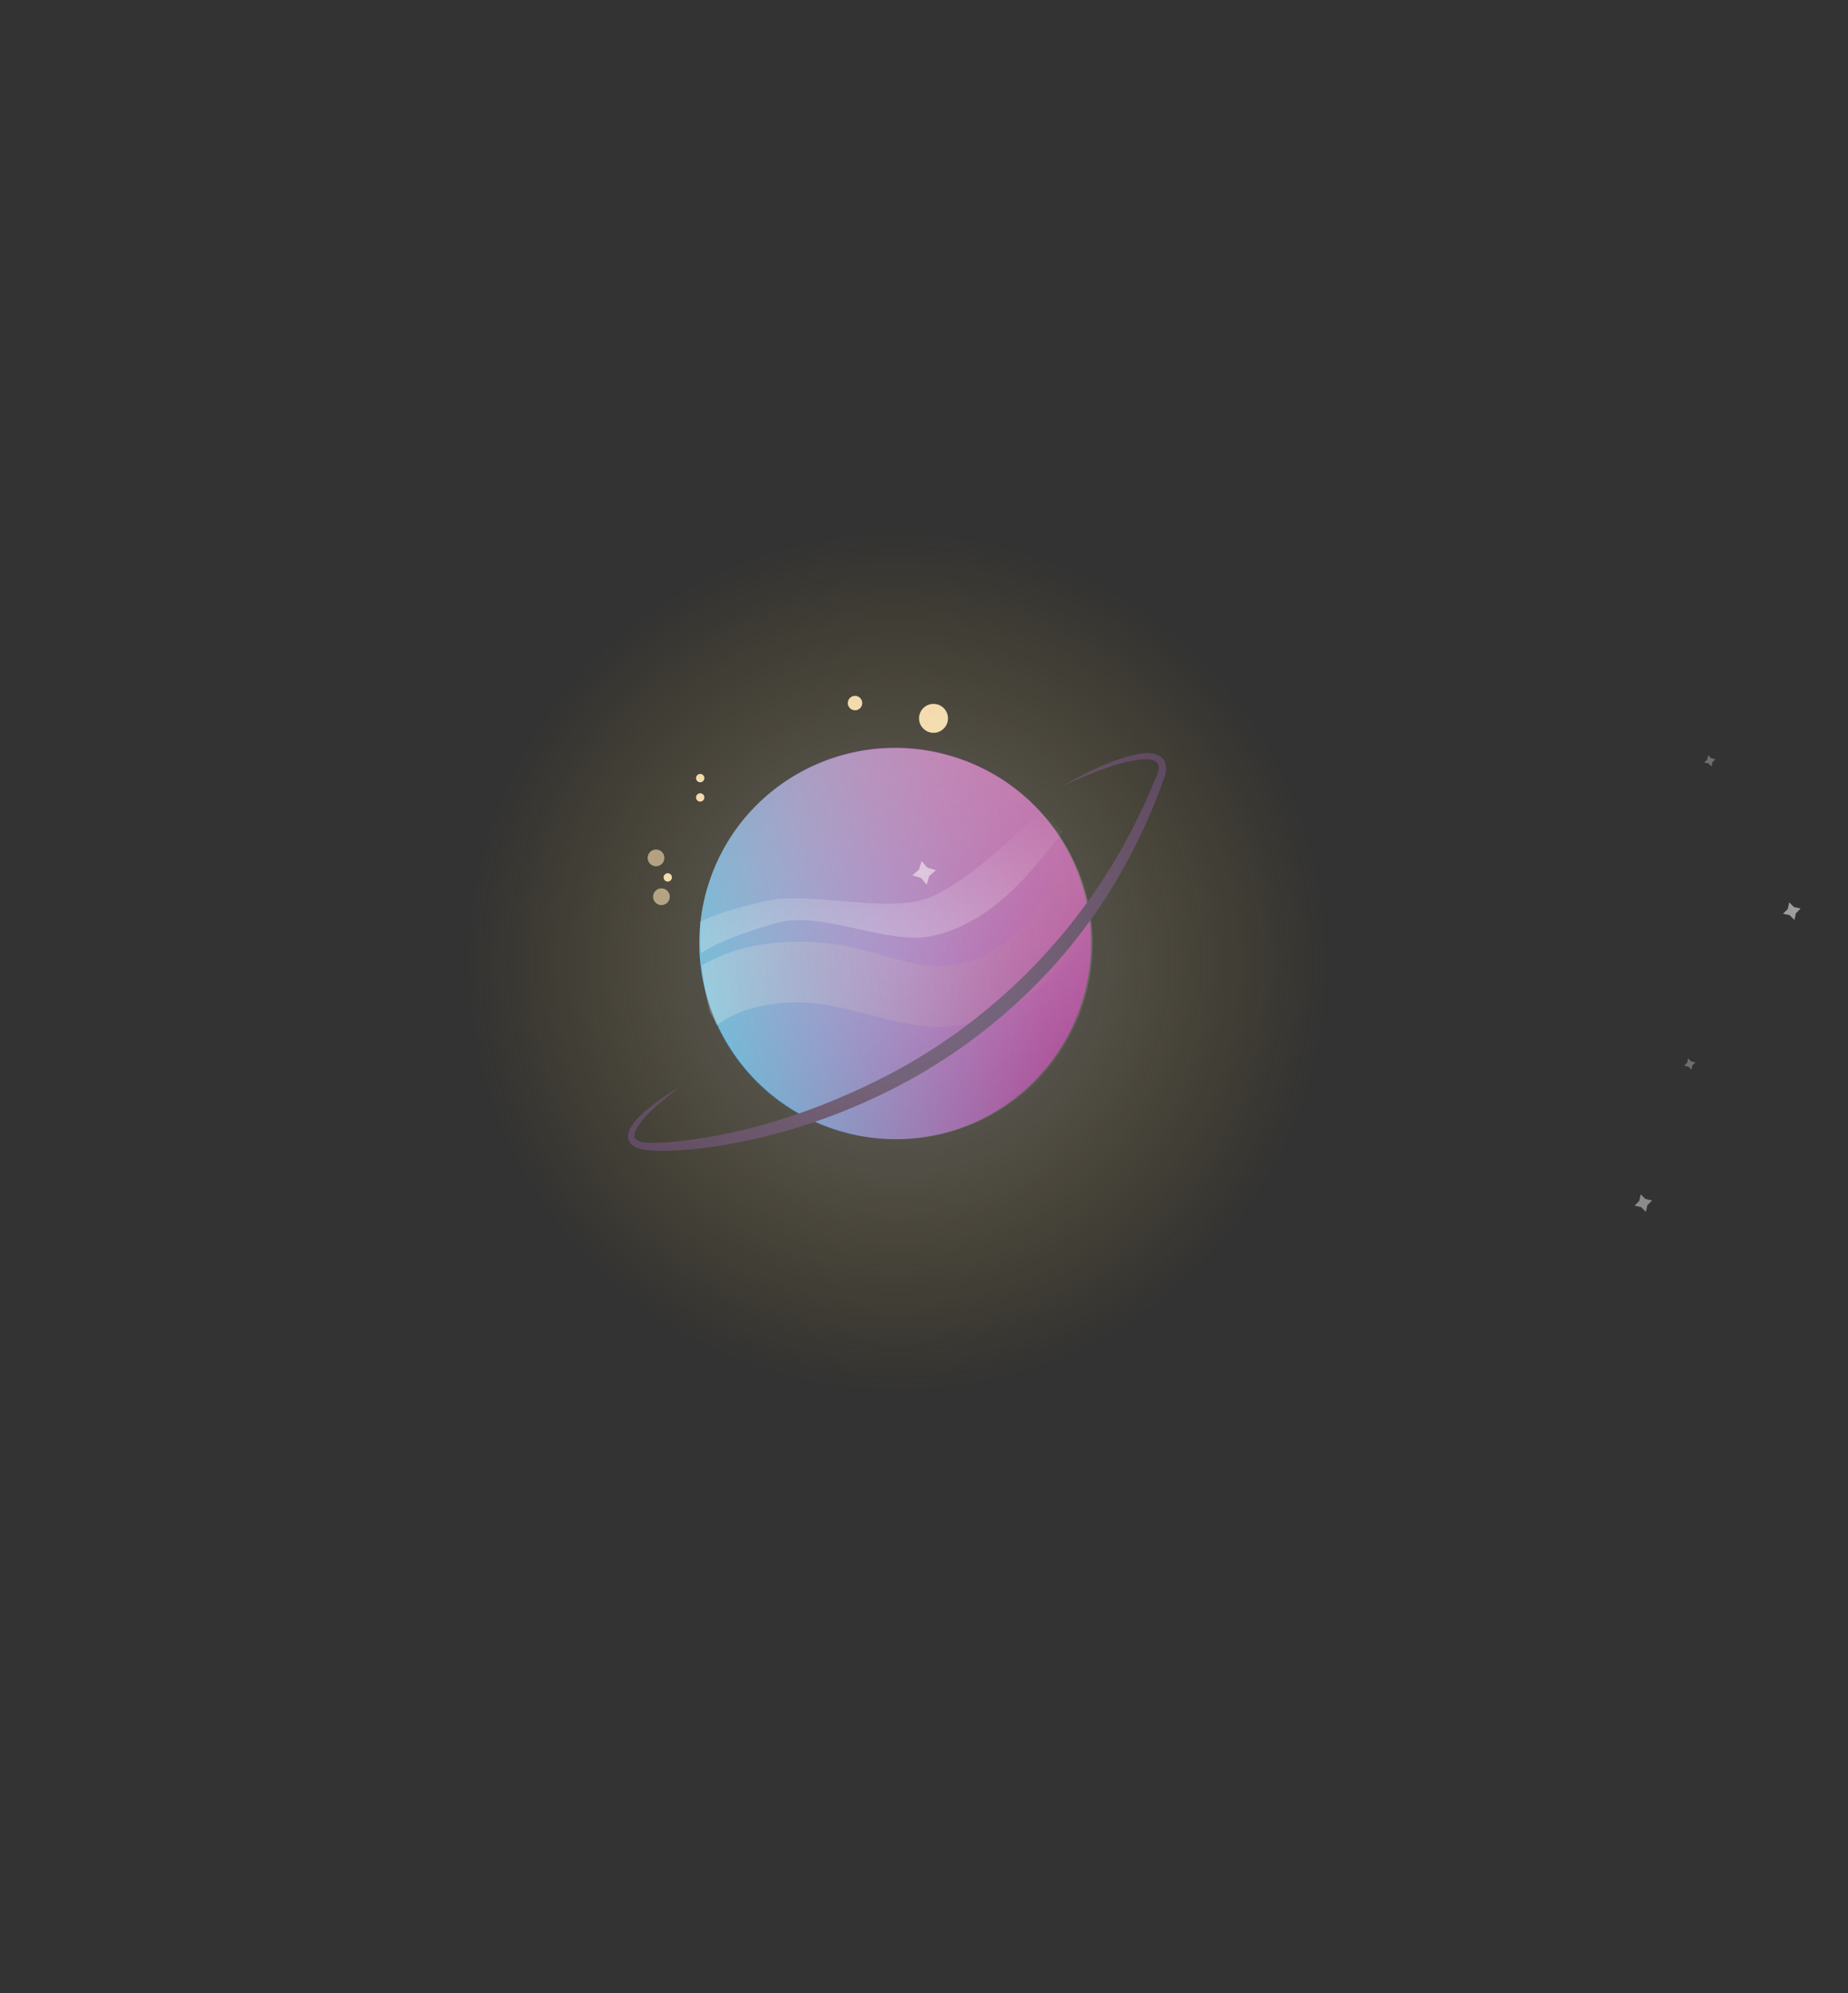 <?xml version="1.0" encoding="UTF-8"?>
<svg id="uuid-8f3de80e-15b9-4121-8485-59a27cc90d20" data-name="Layer 1" xmlns="http://www.w3.org/2000/svg" xmlns:xlink="http://www.w3.org/1999/xlink" viewBox="0 0 861.317 929"><rect x="0" y="0" width="861.317" height="929" fill="#333333" stroke="none"/>
  <defs>
    <style>
      .uuid-cd5bfb95-9e9a-4bad-b243-3864bab6cdc5 {
        fill: url(#uuid-db7898e0-ae37-4163-9a7c-4afa9a9a3779);
      }

      .uuid-cd5bfb95-9e9a-4bad-b243-3864bab6cdc5, .uuid-f4e199e9-73a1-4766-80b4-04ab4aed000b {
        opacity: .24;
      }

      .uuid-cd5bfb95-9e9a-4bad-b243-3864bab6cdc5, .uuid-f4e199e9-73a1-4766-80b4-04ab4aed000b, .uuid-7b35294e-8e2f-488f-b16e-7464a57466dd, .uuid-3dcedf63-dcac-44d8-a0d0-956f58fbdc35, .uuid-b4dece8a-775b-4817-8328-5a94f59a667c, .uuid-b3620c3d-b562-4d84-a61c-70de8073c42a, .uuid-a96e4ac2-04f0-418f-8893-34d0716114cf, .uuid-d5e524ef-44fd-4dd6-92a7-40182f944831, .uuid-fbdf1b26-a431-470f-b502-fbbcef643dd6, .uuid-e33d6937-2cd0-4465-8429-ed00ed52f48f, .uuid-d5afc330-a150-487d-8c77-9edfe60bd63d, .uuid-007f6bab-6cd4-4255-8ad5-8fdafcd8d151 {
        stroke-width: 0px;
      }

      .uuid-f4e199e9-73a1-4766-80b4-04ab4aed000b {
        fill: url(#uuid-3f058678-b3c1-4784-bfae-7478c961fc88);
      }

      .uuid-7b35294e-8e2f-488f-b16e-7464a57466dd {
        opacity: .43;
      }

      .uuid-7b35294e-8e2f-488f-b16e-7464a57466dd, .uuid-b4dece8a-775b-4817-8328-5a94f59a667c, .uuid-007f6bab-6cd4-4255-8ad5-8fdafcd8d151 {
        fill: #fff;
      }

      .uuid-3dcedf63-dcac-44d8-a0d0-956f58fbdc35 {
        fill: url(#uuid-271bd1c7-c4ff-4f2c-ba4a-db78dce1c92c);
      }

      .uuid-b4dece8a-775b-4817-8328-5a94f59a667c {
        opacity: .52;
      }

      .uuid-b3620c3d-b562-4d84-a61c-70de8073c42a {
        fill: url(#uuid-4468908f-456a-4222-8e6d-fa00371b6fd7);
      }

      .uuid-b3620c3d-b562-4d84-a61c-70de8073c42a, .uuid-d5e524ef-44fd-4dd6-92a7-40182f944831 {
        opacity: .38;
      }

      .uuid-a96e4ac2-04f0-418f-8893-34d0716114cf {
        opacity: .62;
      }

      .uuid-a96e4ac2-04f0-418f-8893-34d0716114cf, .uuid-d5afc330-a150-487d-8c77-9edfe60bd63d {
        fill: #f1dab2;
      }

      .uuid-d5e524ef-44fd-4dd6-92a7-40182f944831 {
        fill: url(#uuid-5fb1f3d3-36ae-4009-a2b0-ec2b31491f6c);
      }

      .uuid-fbdf1b26-a431-470f-b502-fbbcef643dd6 {
        fill: #534063;
      }

      .uuid-e33d6937-2cd0-4465-8429-ed00ed52f48f {
        fill: #f2dbb3;
      }

      .uuid-007f6bab-6cd4-4255-8ad5-8fdafcd8d151 {
        opacity: .29;
      }
    </style>
    <linearGradient id="uuid-271bd1c7-c4ff-4f2c-ba4a-db78dce1c92c" data-name="New Gradient Swatch copy 7" x1="-402.261" y1="676.56" x2="-219.767" y2="676.56" gradientTransform="translate(575.069 -288.025) rotate(-12.45)" gradientUnits="userSpaceOnUse">
      <stop offset="0" stop-color="#0089cc"/>
      <stop offset=".034" stop-color="#0a82c7"/>
      <stop offset=".193" stop-color="#3566b6"/>
      <stop offset=".354" stop-color="#5a4fa7"/>
      <stop offset=".515" stop-color="#763d9c"/>
      <stop offset=".677" stop-color="#8a3094"/>
      <stop offset=".838" stop-color="#96288f"/>
      <stop offset="1" stop-color="#9a268e"/>
    </linearGradient>
    <radialGradient id="uuid-5fb1f3d3-36ae-4009-a2b0-ec2b31491f6c" cx="-216.569" cy="781.559" fx="-216.569" fy="781.559" r="211.648" gradientTransform="translate(1153.18 339.048) rotate(58.507) skewX(.333)" gradientUnits="userSpaceOnUse">
      <stop offset="0" stop-color="#fff" stop-opacity="0"/>
      <stop offset=".135" stop-color="#fff" stop-opacity=".159"/>
      <stop offset=".454" stop-color="#fff" stop-opacity=".515"/>
      <stop offset=".714" stop-color="#fff" stop-opacity=".776"/>
      <stop offset=".901" stop-color="#fff" stop-opacity=".938"/>
      <stop offset=".997" stop-color="#fff"/>
    </radialGradient>
    <linearGradient id="uuid-db7898e0-ae37-4163-9a7c-4afa9a9a3779" x1="1410.515" y1="1210.132" x2="1381.222" y2="1008.566" gradientTransform="translate(-663.745 1857.061) rotate(-90.701)" gradientUnits="userSpaceOnUse">
      <stop offset="0" stop-color="#cc6c2e" stop-opacity="0"/>
      <stop offset="1" stop-color="#fff"/>
    </linearGradient>
    <linearGradient id="uuid-3f058678-b3c1-4784-bfae-7478c961fc88" x1="1400.643" y1="1092.211" x2="1464.896" y2="1092.211" gradientTransform="translate(-663.745 1857.061) rotate(-90.701)" gradientUnits="userSpaceOnUse">
      <stop offset="0" stop-color="#fff"/>
      <stop offset=".088" stop-color="#fff" stop-opacity=".951"/>
      <stop offset=".251" stop-color="#fff" stop-opacity=".82"/>
      <stop offset=".469" stop-color="#fff" stop-opacity=".608"/>
      <stop offset=".733" stop-color="#fff" stop-opacity=".318"/>
      <stop offset=".997" stop-color="#fff" stop-opacity="0"/>
    </linearGradient>
    <radialGradient id="uuid-4468908f-456a-4222-8e6d-fa00371b6fd7" cx="-311.901" cy="685.273" fx="-311.901" fy="685.273" r="200.797" gradientTransform="translate(575.069 -288.025) rotate(-12.45)" gradientUnits="userSpaceOnUse">
      <stop offset="0" stop-color="#fff" stop-opacity=".6"/>
      <stop offset=".123" stop-color="#fffbf3" stop-opacity=".57"/>
      <stop offset=".31" stop-color="#fff3d2" stop-opacity=".489"/>
      <stop offset=".536" stop-color="#ffe69d" stop-opacity=".355"/>
      <stop offset=".791" stop-color="#ffd355" stop-opacity=".171"/>
      <stop offset="1" stop-color="#ffc211" stop-opacity="0"/>
    </radialGradient>
  </defs>
  <g>
    <polygon class="uuid-007f6bab-6cd4-4255-8ad5-8fdafcd8d151" points="796.15 351.98 797.58 353.398 799.548 353.82 798.13 355.25 797.708 357.218 796.278 355.8 794.31 355.378 795.728 353.948 796.15 351.98"/>
    <polygon class="uuid-b4dece8a-775b-4817-8328-5a94f59a667c" points="833.915 420.525 836.155 422.747 839.241 423.409 837.018 425.65 836.356 428.735 834.116 426.513 831.03 425.851 833.252 423.61 833.915 420.525"/>
    <polygon class="uuid-7b35294e-8e2f-488f-b16e-7464a57466dd" points="764.691 556.595 766.932 558.817 770.017 559.479 767.795 561.72 767.132 564.805 764.892 562.583 761.806 561.921 764.029 559.68 764.691 556.595"/>
    <polygon class="uuid-007f6bab-6cd4-4255-8ad5-8fdafcd8d151" points="786.796 493.275 788.226 494.693 790.194 495.116 788.776 496.545 788.354 498.513 786.924 497.096 784.956 496.673 786.374 495.244 786.796 493.275"/>
  </g>
  <circle class="uuid-3dcedf63-dcac-44d8-a0d0-956f58fbdc35" cx="417.222" cy="439.676" r="91.247"/>
  <ellipse class="uuid-d5e524ef-44fd-4dd6-92a7-40182f944831" cx="417.573" cy="439.774" rx="91.078" ry="91.674" transform="translate(-135.108 689.399) rotate(-70.79)"/>
  <path class="uuid-cd5bfb95-9e9a-4bad-b243-3864bab6cdc5" d="m490.365,410.643c-8.357,18.846-22.34,32.496-39.506,37.757-19.897,6.098-38.549-4.472-58.084-7.804-20.338-3.469-45.897-2.4-65.636,9.377.679,7.034,1.808,14.023,3.582,20.933.048.188.076.37.112.554,1.144,2.094,2.241,4.204,3.167,6.389,9.033-6.945,20.673-9.561,31.31-10.468,21.884-1.865,41.104,7.441,62.43,10.496,32.706,4.686,64.843-15.929,81.321-50.02-.442-.971-.713-2.079-.74-3.34-.155-7.173-2.334-13.97-5.61-20.391-4.481-1.489-9.486.064-12.347,6.516Z"/>
  <path class="uuid-f4e199e9-73a1-4766-80b4-04ab4aed000b" d="m480.24,381.988c-6.763,7.542-31.741,30.852-48.19,36.742-19.067,6.827-54.135-3.128-73.568.901-13.414,2.781-23.732,5.968-32.125,9.892-.039,4.898.058,9.79.366,14.665,8.366-5.586,22.367-10.357,35.089-14.005,21.341-6.119,51.544,10.576,72.714,6.012,28.843-6.219,47.829-32.096,60.8-48.361-2.039-2.537-4.136-5-6.213-7.386-.698-.802-1.215-1.637-1.577-2.486-2.999.915-5.722,2.271-7.296,4.027Z"/>
  <path class="uuid-fbdf1b26-a431-470f-b502-fbbcef643dd6" d="m316.466,506.797c-5.94,4.639-19.957,15.318-20.847,22.434-.007,4.687,11.9,3.171,15.118,3.176,33.813-2.812,66.887-13.449,97.227-28.394,53.449-26.138,97.334-70.489,123.008-124.221,2.813-5.553,5.433-11.745,7.87-17.49.945-2.29,2.141-5.17.302-7.108-2.204-1.649-5.333-1.41-8.143-1.161-4.117.472-8.24,1.601-12.298,2.856-8.139,2.611-16.054,5.978-23.814,9.589,11.284-6.257,22.897-12.553,35.748-15.064,9.293-1.767,15.689,2.053,11.616,12.202 0-0-2.268,6.07-2.268,6.07-4.687,12.109-10.136,23.915-16.527,35.238-25.357,45.652-65.521,82.549-112.531,105.121-23.444,11.305-48.438,19.423-74.115,23.714-8.553,1.431-17.193,2.358-25.912,2.575-3.291.063-6.608.035-9.907-.348-2.378-.298-4.998-.859-6.86-2.825-7.269-8.464,16.276-22.631,22.334-26.364h0Z"/>
  <circle class="uuid-e33d6937-2cd0-4465-8429-ed00ed52f48f" cx="435.093" cy="334.788" r="6.742"/>
  <circle class="uuid-d5afc330-a150-487d-8c77-9edfe60bd63d" cx="398.507" cy="327.669" r="3.371"/>
  <circle class="uuid-a96e4ac2-04f0-418f-8893-34d0716114cf" cx="305.756" cy="399.821" r="3.897"/>
  <circle class="uuid-a96e4ac2-04f0-418f-8893-34d0716114cf" cx="308.278" cy="417.917" r="3.897"/>
  <circle class="uuid-d5afc330-a150-487d-8c77-9edfe60bd63d" cx="311.231" cy="408.909" r="1.948"/>
  <circle class="uuid-d5afc330-a150-487d-8c77-9edfe60bd63d" cx="326.352" cy="362.644" r="1.948"/>
  <circle class="uuid-d5afc330-a150-487d-8c77-9edfe60bd63d" cx="326.345" cy="371.65" r="1.948"/>
  <polygon class="uuid-b4dece8a-775b-4817-8328-5a94f59a667c" points="429.504 401.276 432.227 404.395 436.203 405.552 433.084 408.276 431.927 412.251 429.203 409.132 425.227 407.975 428.347 405.252 429.504 401.276"/>
  <circle class="uuid-b3620c3d-b562-4d84-a61c-70de8073c42a" cx="417.138" cy="443.41" r="232.248"/>
</svg>